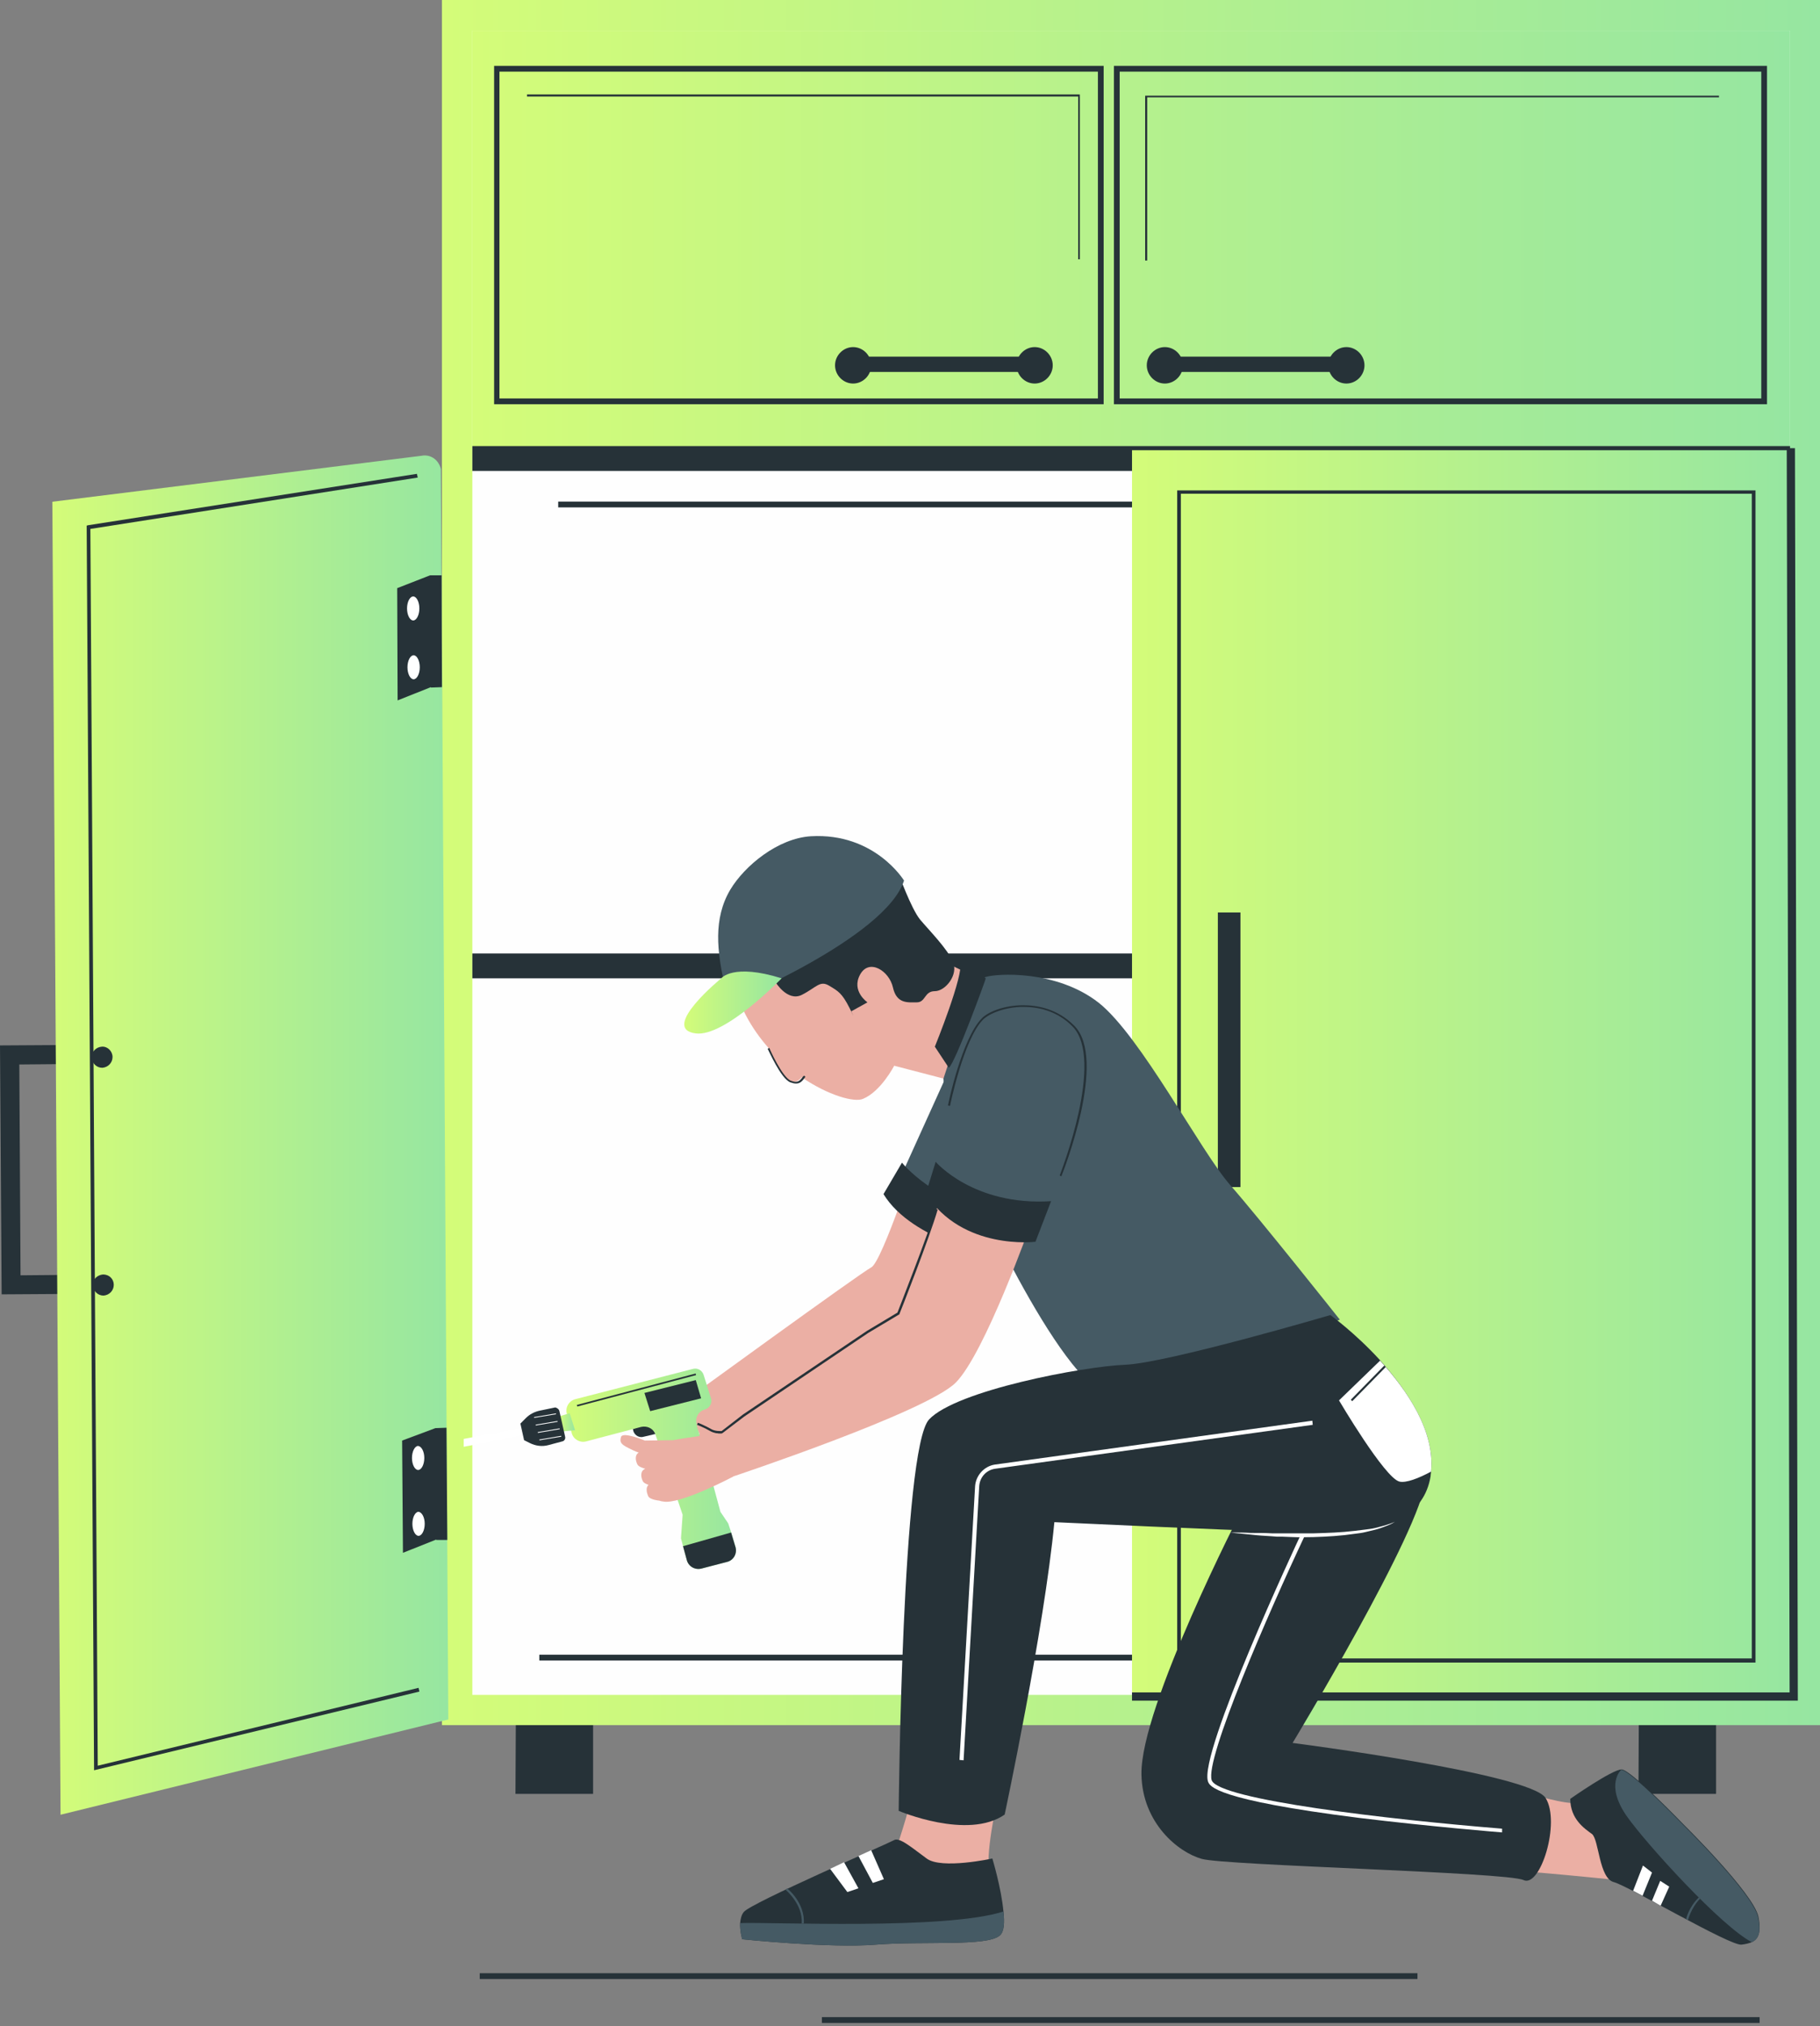 <svg width="248" height="276" viewBox="0 0 248 276" fill="none" xmlns="http://www.w3.org/2000/svg">
<rect x="0" y="0" width="248" height="276" fill="#808080" stroke="none"/>
<path d="M193.15 268.785H65.371V269.575H193.15V268.785Z" fill="#263238"/>
<path d="M239.773 274.766H111.994V275.556H239.773V274.766Z" fill="#263238"/>
<path d="M245.931 2.37H62.294V232.958H245.931V2.37Z" fill="#FEFEFE"/>
<path d="M223.318 232.959L223.262 244.355H233.84V232.959H223.318Z" fill="#263238"/>
<path d="M237.032 225.398H73.488V226.188H237.032V225.398Z" fill="#263238"/>
<path d="M70.296 232.959L70.24 244.355H80.819V232.959H70.296Z" fill="#263238"/>
<path d="M248 234.99H60.221V0H248V234.99ZM64.363 230.871H243.914V4.175H64.363V230.871Z" fill="url(#paint0_linear_101_4167)"/>
<path d="M243.916 129.879H64.365V133.264H243.916V129.879Z" fill="#263238"/>
<path d="M243.916 4.175H64.365V61.837H243.916V4.175Z" fill="url(#paint1_linear_101_4167)"/>
<path d="M243.916 60.764H64.365V64.15H243.916V60.764Z" fill="#263238"/>
<path d="M150.389 55.066H67.33V8.971H150.389V55.066ZM68.058 54.276H149.606V9.761H68.058V54.276Z" fill="#263238"/>
<path d="M240.781 55.066H151.789V8.971H240.781V55.066ZM152.573 54.276H239.998V9.761H152.573V54.276Z" fill="#263238"/>
<path d="M118.711 49.763C118.711 51.117 117.592 52.245 116.249 52.245C114.906 52.245 113.786 51.117 113.786 49.763C113.786 48.408 114.906 47.28 116.249 47.28C117.592 47.28 118.711 48.408 118.711 49.763Z" fill="#263238"/>
<path d="M143.45 49.763C143.45 51.117 142.33 52.245 140.987 52.245C139.644 52.245 138.524 51.117 138.524 49.763C138.524 48.408 139.644 47.28 140.987 47.28C142.33 47.28 143.45 48.408 143.45 49.763Z" fill="#263238"/>
<path d="M141.882 48.578H116.359V50.665H141.882V48.578Z" fill="#263238"/>
<path d="M161.19 49.763C161.19 51.117 160.071 52.245 158.728 52.245C157.385 52.245 156.265 51.117 156.265 49.763C156.265 48.408 157.385 47.28 158.728 47.28C160.071 47.28 161.19 48.408 161.19 49.763Z" fill="#263238"/>
<path d="M185.929 49.763C185.929 51.117 184.809 52.245 183.466 52.245C182.123 52.245 181.003 51.117 181.003 49.763C181.003 48.408 182.123 47.28 183.466 47.28C184.809 47.28 185.929 48.408 185.929 49.763Z" fill="#263238"/>
<path d="M184.418 48.578H158.896V50.665H184.418V48.578Z" fill="#263238"/>
<path d="M147.143 35.319H146.92V13.146H71.808V12.864H147.143V35.319Z" fill="#263238"/>
<path d="M156.323 35.488H156.043V13.033H234.233V13.259H156.323V35.488Z" fill="#263238"/>
<path d="M9.291 176.256L0.224 176.313L0 142.404L9.067 142.348V144.943L2.631 145L2.798 173.717L9.235 173.661L9.291 176.256Z" fill="#263238"/>
<path d="M8.251 247.197L7.132 68.346L57.449 62.083C58.568 61.857 59.743 62.534 60.079 63.888L61.087 234.221L8.251 247.197Z" fill="url(#paint2_linear_101_4167)"/>
<path d="M59.328 194.536L54.795 196.229L54.907 211.519L59.44 209.713V209.77H60.952L60.84 194.48L59.328 194.536Z" fill="#263238"/>
<path d="M58.601 78.368L54.123 80.117L54.179 95.406L58.713 93.601V93.657L60.224 93.601L60.168 78.368H58.601Z" fill="#263238"/>
<path d="M15.335 143.984C15.335 144.774 14.719 145.394 13.936 145.451C13.152 145.451 12.536 144.83 12.48 144.04C12.48 143.25 13.096 142.63 13.88 142.573C14.663 142.517 15.335 143.194 15.335 143.984Z" fill="#263238"/>
<path d="M15.503 175.015C15.503 175.805 14.888 176.425 14.104 176.482C13.32 176.482 12.705 175.861 12.649 175.071C12.593 174.282 13.264 173.661 14.048 173.604C14.888 173.604 15.503 174.225 15.503 175.015Z" fill="#263238"/>
<path d="M57.144 82.881C57.144 83.784 56.752 84.517 56.304 84.517C55.857 84.517 55.465 83.784 55.465 82.881C55.465 81.978 55.857 81.245 56.304 81.245C56.752 81.245 57.144 81.978 57.144 82.881Z" fill="white"/>
<path d="M57.201 90.893C57.201 91.796 56.809 92.529 56.361 92.529C55.914 92.529 55.522 91.796 55.522 90.893C55.522 89.99 55.914 89.257 56.361 89.257C56.809 89.257 57.201 89.99 57.201 90.893Z" fill="white"/>
<path d="M57.873 207.569C57.873 208.472 57.482 209.206 57.034 209.206C56.586 209.206 56.194 208.472 56.194 207.569C56.194 206.667 56.586 205.933 57.034 205.933C57.482 205.99 57.873 206.667 57.873 207.569Z" fill="white"/>
<path d="M57.817 198.599C57.817 199.501 57.425 200.235 56.978 200.235C56.53 200.235 56.138 199.501 56.138 198.599C56.138 197.696 56.53 196.962 56.978 196.962C57.425 197.019 57.817 197.696 57.817 198.599Z" fill="white"/>
<path d="M12.818 241.139L11.81 71.597L12.034 71.541L56.81 64.545L56.922 65.052L12.314 72.049L13.321 240.519L57.034 229.912L57.146 230.42L12.818 241.139Z" fill="#263238"/>
<path d="M238.991 95.181H238.208V69.115H76.063V68.325H238.991V95.181Z" fill="#263238"/>
<path d="M244.42 61.328H154.252V231.153H244.42V61.328Z" fill="url(#paint3_linear_101_4167)"/>
<path d="M244.979 231.661H154.252V230.532H243.86L243.468 61.047H244.587L244.979 231.661Z" fill="#263238"/>
<path d="M239.268 226.47H160.407V66.801H239.212V226.47H239.268ZM160.91 225.906H238.709V67.253H160.91V225.906Z" fill="#263238"/>
<path d="M169.027 124.293H165.949V161.7H169.027V124.293Z" fill="#263238"/>
<path d="M122.292 251.352C122.292 251.352 124.531 244.581 124.531 243.058C124.531 241.535 136.228 243.566 136.228 243.566C136.228 243.566 134.493 251.07 134.717 254.116C134.997 257.107 122.292 257.614 122.292 251.352Z" fill="#EBAFA4"/>
<path d="M136.228 263.651C134.493 265.175 125.762 264.385 119.325 264.893C113.113 265.4 101.135 264.159 101.135 264.159C101.135 264.159 100.799 263.031 100.855 261.959C100.911 261.395 101.023 260.83 101.359 260.435C102.367 259.194 121.005 251.126 121.788 250.675C122.516 250.167 124.251 251.69 126.266 253.157C128.281 254.681 135.221 253.157 135.221 253.157C135.221 253.157 136.452 257.219 136.732 260.379C136.9 261.846 136.844 263.144 136.228 263.651Z" fill="#263238"/>
<path d="M219.23 255.978C219.23 255.978 208.148 254.85 206.189 254.85C204.174 254.85 207.701 244.807 208.428 244.581C209.156 244.355 212.906 245.822 215.145 245.597C217.383 245.315 219.23 255.978 219.23 255.978Z" fill="#EBAFA4"/>
<path d="M93.076 190.982C93.076 190.982 117.199 173.435 118.71 172.646C120.222 171.912 125.315 156.227 125.315 156.227L137.236 161.249C137.236 161.249 130.128 176.934 126.154 180.939C122.181 184.945 97.274 195.496 97.274 195.496C97.274 195.496 91.341 194.48 93.076 190.982Z" fill="#EBAFA4"/>
<path d="M129.008 131.12C126.042 129.371 125.035 124.576 122.292 120.344C119.55 116.056 111.322 113.574 107.124 116.056C102.871 118.539 98.113 125.478 99.68 132.869C100.52 136.875 102.423 140.148 104.718 142.743C104.718 142.743 106.285 146.805 107.74 147.313C108.356 147.539 108.859 147.2 109.251 146.749C112.889 149.231 116.415 150.19 117.591 149.683C120.053 148.667 121.844 145.169 121.844 145.169L128.561 146.918C130.799 142.404 135.277 133.885 135.277 133.885C135.277 133.885 132.031 132.869 129.008 131.12Z" fill="#EBAFA4"/>
<path d="M169.251 205.595C169.251 205.595 155.37 232.507 155.538 241.704C155.65 248.305 160.519 252.311 163.766 253.213C167.012 254.116 205.295 255.019 207.59 256.091C209.885 257.219 212.683 248.248 210.612 244.92C208.542 241.591 176.135 237.416 176.135 237.416C176.135 237.416 193.821 208.19 194.213 201.645L169.251 205.595Z" fill="#263238"/>
<path d="M128.559 146.918C128.559 146.918 132.812 133.603 134.268 133.095C135.779 132.587 143.95 132.08 149.715 136.593C155.424 141.107 163.652 156.904 167.626 161.418C171.599 165.932 182.569 179.755 182.569 179.755C182.569 179.755 159.902 189.29 152.961 190.531C145.965 191.772 133.54 163.675 131.301 159.387C129.006 155.212 128.559 146.918 128.559 146.918Z" fill="#455A64"/>
<path d="M194.995 200.46C194.995 200.686 194.939 200.855 194.939 201.081C193.204 211.801 175.238 208.529 172.16 208.529C169.081 208.529 143.671 207.344 143.671 207.344C142.272 222.013 136.899 247.176 136.899 247.176C131.861 250.674 122.458 246.669 122.458 246.669C122.458 246.669 122.906 197.301 126.6 193.352C130.294 189.402 147.589 186.13 153.298 185.904C159.007 185.678 181.283 179.134 181.283 179.134C181.283 179.134 184.641 181.56 187.999 185.227C191.749 189.402 195.555 194.931 194.995 200.46Z" fill="#263238"/>
<path d="M129.177 146.072L121.229 163.618C121.229 163.618 127.722 170.163 134.438 169.147L141.658 152.56L129.177 146.072Z" fill="#455A64"/>
<path d="M122.908 158.371C122.908 158.371 127.161 163.9 137.852 166.383L135.837 171.179C135.837 171.179 124.363 169.147 120.389 162.659L122.908 158.371Z" fill="#263238"/>
<path d="M97.663 195.383C97.663 195.383 120.835 179.585 122.29 178.795C123.801 178.062 128.503 161.757 128.503 161.757L140.424 166.778C140.424 166.778 134.212 184.325 130.238 188.33C126.264 192.336 99.846 201.138 99.846 201.138C99.846 201.138 95.928 198.881 97.663 195.383Z" fill="#EBAFA4"/>
<path d="M238.708 264.554C238.316 264.723 237.812 264.836 237.309 264.892C235.797 265.118 221.861 256.881 219.902 256.373C217.887 255.865 217.887 250.618 216.936 249.828C215.928 249.095 213.969 247.797 213.969 245.033C213.969 245.033 219.678 241.027 220.965 241.027C222.197 241.027 229.417 248.531 229.417 248.531C229.417 248.531 238.876 257.84 239.603 261.056C240.051 263.313 239.547 264.159 238.708 264.554Z" fill="#263238"/>
<path d="M238.707 264.554C234.565 262.41 224.323 251.182 221.636 247.346C218.67 243.058 220.909 241.083 220.909 241.083C222.14 241.083 229.36 248.587 229.36 248.587C229.36 248.587 238.819 257.896 239.547 261.112C240.05 263.313 239.547 264.159 238.707 264.554Z" fill="#455A64"/>
<path d="M126.768 161.756C126.768 161.756 130.742 140.43 134.212 138.398C137.682 136.367 146.581 134.9 147.645 143.928C148.652 152.221 141.152 168.245 141.152 168.245C141.152 168.245 129.287 168.752 126.768 161.756Z" fill="#455A64"/>
<path d="M136.228 263.651C134.493 265.174 125.762 264.384 119.325 264.892C113.113 265.4 101.135 264.159 101.135 264.159C101.135 264.159 100.799 263.03 100.855 261.958C104.997 261.789 128.84 262.918 136.732 260.379C136.9 261.846 136.844 263.143 136.228 263.651Z" fill="#455A64"/>
<path d="M86.246 194.65C86.302 195.383 86.973 195.891 87.645 195.722L89.324 195.327L88.596 193.803L86.246 194.65Z" fill="#263238"/>
<path d="M99.062 212.76L95.592 213.663C94.697 213.889 93.801 213.381 93.577 212.478L93.074 210.617L92.794 209.545L93.018 206.329L89.268 195.27C88.932 194.537 88.148 194.198 87.365 194.368L79.865 196.342C79.025 196.568 78.13 196.06 77.906 195.214L77.234 192.562C77.01 191.716 77.514 190.813 78.409 190.587L94.417 186.469C95.032 186.299 95.648 186.638 95.872 187.259L96.879 190.475C96.936 190.587 96.936 190.7 96.936 190.813C96.936 191.321 96.6 191.829 96.04 191.998C95.2 192.224 94.697 193.07 94.921 193.916L98.167 205.934L99.23 207.513L99.622 208.698L100.182 210.56C100.518 211.519 100.014 212.535 99.062 212.76Z" fill="url(#paint4_linear_101_4167)"/>
<path d="M71.076 194.819L63.464 196.229V196.737L71.188 195.27L71.076 194.819Z" fill="#263238"/>
<path d="M63.185 197.076V196.004L71.3 194.48L71.524 195.439L63.185 197.076Z" fill="white"/>
<path d="M77.625 192.506L76.114 192.957L76.618 194.988L78.353 194.819L77.625 192.506Z" fill="url(#paint5_linear_101_4167)"/>
<path d="M76.228 192.224L77.011 195.722C77.067 196.004 76.899 196.286 76.62 196.342L74.717 196.85C73.877 197.076 72.981 196.963 72.198 196.568L71.414 196.173L70.911 193.916L71.638 193.183C72.142 192.675 72.758 192.336 73.485 192.167L75.668 191.716C75.892 191.772 76.172 191.941 76.228 192.224Z" fill="#263238"/>
<path d="M87.812 189.741L88.596 192.223L95.536 190.474L94.809 187.992L87.812 189.741Z" fill="#263238"/>
<path d="M75.751 192.53L72.77 193.029L72.788 193.14L75.77 192.641L75.751 192.53Z" fill="white"/>
<path d="M75.965 193.563L72.984 194.062L73.002 194.173L75.984 193.674L75.965 193.563Z" fill="white"/>
<path d="M76.257 194.572L73.276 195.073L73.294 195.184L76.275 194.683L76.257 194.572Z" fill="white"/>
<path d="M76.467 195.585L73.486 196.085L73.504 196.196L76.485 195.696L76.467 195.585Z" fill="white"/>
<path d="M99.062 212.76L95.592 213.663C94.696 213.889 93.801 213.381 93.577 212.478L93.073 210.617L99.622 208.755L100.181 210.617C100.517 211.519 100.014 212.535 99.062 212.76Z" fill="#263238"/>
<path d="M94.791 187.093L78.603 191.373L78.66 191.591L94.848 187.312L94.791 187.093Z" fill="#263238"/>
<path d="M98.281 195.27C98.281 195.27 98.001 195.27 97.554 195.326C97.162 195.044 95.259 193.803 95.035 194.029C94.811 194.254 95.315 195.27 95.315 195.27C95.315 195.27 95.315 195.27 95.315 195.608C94.196 195.778 92.908 195.947 91.733 196.173L87.871 196.229C87.871 196.229 84.905 194.988 84.625 195.721C84.401 196.455 84.625 196.737 85.632 197.245C86.08 197.47 86.528 197.696 87.031 197.865C86.416 198.26 86.64 199.05 86.864 199.501C87.031 199.784 87.535 199.953 87.927 200.066C87.143 200.404 87.367 201.307 87.591 201.758C87.703 201.984 88.039 202.153 88.375 202.266C87.927 202.661 88.151 203.394 88.319 203.789C88.543 204.297 89.83 204.41 89.83 204.41C89.83 204.41 90.166 204.523 90.334 204.523C92.573 205.031 99.904 201.138 99.904 201.138L98.281 195.27Z" fill="#EBAFA4"/>
<path d="M127.497 158.258C127.497 158.258 132.646 164.295 143.225 163.618L141.098 169.148C141.098 169.148 131.135 170.389 126.154 162.603L127.497 158.258Z" fill="#263238"/>
<path d="M144.623 160.233L144.4 160.12C144.456 159.951 150.612 144.323 146.135 139.809C143.896 137.552 141.265 137.157 139.418 137.157C136.956 137.157 134.773 138.06 133.933 138.906C131.303 141.614 129.456 150.529 129.456 150.642L129.176 150.585C129.232 150.19 131.079 141.502 133.765 138.737C134.605 137.834 136.844 136.932 139.418 136.932C141.321 136.932 144.064 137.383 146.359 139.696C150.948 144.21 144.903 159.556 144.623 160.233Z" fill="#263238"/>
<path d="M129.288 145.451L127.385 142.574C127.385 142.574 131.359 132.813 130.855 131.008L134.325 133.264C134.381 133.264 130.183 144.774 129.288 145.451Z" fill="#263238"/>
<path d="M194.996 200.461C193.317 201.363 191.582 202.04 190.687 201.815C188.672 201.307 182.459 190.756 182.459 190.756L188.056 185.34C191.75 189.402 195.556 194.931 194.996 200.461Z" fill="white"/>
<path d="M188.628 186.013L184.063 190.667L184.262 190.865L188.827 186.211L188.628 186.013Z" fill="#263238"/>
<path d="M190.069 207.287C189.678 207.57 189.23 207.739 188.782 207.908C188.334 208.077 187.887 208.247 187.439 208.359C186.991 208.472 186.487 208.585 186.04 208.698C185.592 208.811 185.088 208.867 184.64 208.924C182.737 209.206 180.89 209.319 178.987 209.375C178.036 209.375 177.084 209.431 176.133 209.375L174.734 209.319H174.006L173.278 209.262C172.327 209.206 171.375 209.149 170.424 209.036C169.472 208.924 168.521 208.867 167.625 208.754C168.577 208.754 169.528 208.754 170.48 208.811C171.431 208.811 172.383 208.811 173.334 208.867C175.237 208.867 177.084 208.867 178.987 208.867C180.89 208.811 182.737 208.754 184.584 208.529L185.984 208.359C186.431 208.303 186.935 208.247 187.383 208.134C188.278 207.908 189.23 207.682 190.069 207.287Z" fill="white"/>
<path d="M131.302 239.785L130.743 239.729L132.87 202.435C132.981 200.968 134.101 199.727 135.556 199.501L178.821 193.521L178.877 194.085L135.612 200.066C134.381 200.235 133.485 201.25 133.429 202.492L131.302 239.785Z" fill="white"/>
<path d="M204.679 249.602C204.567 249.602 194.94 248.813 185.202 247.628C165.444 245.145 164.829 243.283 164.605 242.663C163.318 238.826 176.694 210.221 177.254 209.036L177.758 209.262C172.944 219.474 164.157 239.616 165.109 242.494C166.004 245.145 189.287 247.853 204.679 249.095V249.602Z" fill="white"/>
<path d="M108.466 147.595C108.243 147.595 108.019 147.539 107.683 147.426C106.396 146.918 104.716 143.025 104.604 142.856L104.828 142.743C104.828 142.799 106.563 146.692 107.739 147.2C108.69 147.595 108.97 147.2 109.306 146.805C109.362 146.692 109.474 146.579 109.586 146.523L109.754 146.692C109.642 146.805 109.586 146.862 109.53 146.974C109.306 147.256 109.026 147.595 108.466 147.595Z" fill="#263238"/>
<path d="M113.112 254.568L115.463 257.727L116.974 257.219L115.015 253.665L113.112 254.568Z" fill="white"/>
<path d="M116.974 252.819L118.933 256.486L120.444 255.978L118.709 252.029L116.974 252.819Z" fill="white"/>
<path d="M109.53 262.015H109.25C109.418 259.363 107.067 257.445 107.067 257.445L107.235 257.219C107.347 257.276 109.698 259.194 109.53 262.015Z" fill="#455A64"/>
<path d="M230.033 261.507L229.753 261.451C229.753 261.394 230.089 259.815 231.489 258.46L231.656 258.63C230.369 259.984 230.033 261.507 230.033 261.507Z" fill="#455A64"/>
<path d="M222.534 257.558L223.877 254.116L225.109 255.075L223.821 258.235L222.534 257.558Z" fill="white"/>
<path d="M225.107 258.912L226.227 256.204L227.458 256.994L226.283 259.589L225.107 258.912Z" fill="white"/>
<path d="M105.668 133.772C105.668 133.772 107.291 136.48 109.25 135.521C111.265 134.506 111.713 133.49 113 134.28C114.231 135.013 114.735 135.295 115.743 137.27C116.75 139.301 115.966 137.778 115.966 137.778L118.205 136.537C118.205 136.537 115.966 135.013 117.198 132.756C118.429 130.5 121.172 132.249 121.675 134.506C122.179 136.762 123.69 136.537 124.922 136.537C126.153 136.537 125.929 135.013 127.384 135.013C128.839 135.013 130.631 132.757 129.847 131.007C129.119 129.258 126.601 126.72 125.369 125.253C124.138 123.729 122.459 119.046 122.459 119.046C122.459 119.046 107.067 130.33 105.668 133.772Z" fill="#263238"/>
<path d="M98.112 195.27C97.776 195.27 97.273 195.214 96.769 194.932C96.097 194.537 95.034 194.085 94.978 194.085L95.09 193.803C95.146 193.803 96.209 194.255 96.881 194.649C97.441 194.988 98.168 194.932 98.336 194.932L101.247 192.675L118.15 181.278L122.291 178.795C122.571 178.062 126.433 168.245 127.496 164.69L127.776 164.747C126.713 168.471 122.627 178.852 122.571 178.965V179.021L118.317 181.56L101.415 192.957L98.448 195.214H98.392C98.448 195.27 98.28 195.27 98.112 195.27Z" fill="#263238"/>
<path d="M123.187 119.949C123.187 119.949 119.213 113.404 110.481 113.912C106.004 114.194 101.47 117.918 99.511 121.19C97.161 125.14 97.72 129.653 98.728 134.111C98.896 134.901 99.176 135.747 99.511 136.48C99.511 136.537 120.668 127.735 123.187 119.949Z" fill="#455A64"/>
<path d="M106.509 133.264C106.509 133.264 98.785 141.276 94.811 140.768C89.83 140.148 98.281 133.264 98.281 133.264C98.281 133.264 99.848 131.177 106.509 133.264Z" fill="url(#paint6_linear_101_4167)"/>
<defs>
<linearGradient id="paint0_linear_101_4167" x1="60.221" y1="117.495" x2="248" y2="117.495" gradientUnits="userSpaceOnUse">
<stop stop-color="#D4FC79"/>
<stop offset="1" stop-color="#96E6A1"/>
</linearGradient>
<linearGradient id="paint1_linear_101_4167" x1="64.365" y1="33.006" x2="243.916" y2="33.006" gradientUnits="userSpaceOnUse">
<stop stop-color="#D4FC79"/>
<stop offset="1" stop-color="#96E6A1"/>
</linearGradient>
<linearGradient id="paint2_linear_101_4167" x1="7.132" y1="154.619" x2="61.087" y2="154.619" gradientUnits="userSpaceOnUse">
<stop stop-color="#D4FC79"/>
<stop offset="1" stop-color="#96E6A1"/>
</linearGradient>
<linearGradient id="paint3_linear_101_4167" x1="154.252" y1="146.241" x2="244.42" y2="146.241" gradientUnits="userSpaceOnUse">
<stop stop-color="#D4FC79"/>
<stop offset="1" stop-color="#96E6A1"/>
</linearGradient>
<linearGradient id="paint4_linear_101_4167" x1="77.181" y1="200.071" x2="100.286" y2="200.071" gradientUnits="userSpaceOnUse">
<stop stop-color="#D4FC79"/>
<stop offset="1" stop-color="#96E6A1"/>
</linearGradient>
<linearGradient id="paint5_linear_101_4167" x1="76.114" y1="193.747" x2="78.353" y2="193.747" gradientUnits="userSpaceOnUse">
<stop stop-color="#D4FC79"/>
<stop offset="1" stop-color="#96E6A1"/>
</linearGradient>
<linearGradient id="paint6_linear_101_4167" x1="93.239" y1="136.564" x2="106.509" y2="136.564" gradientUnits="userSpaceOnUse">
<stop stop-color="#D4FC79"/>
<stop offset="1" stop-color="#96E6A1"/>
</linearGradient>
</defs>
</svg>
